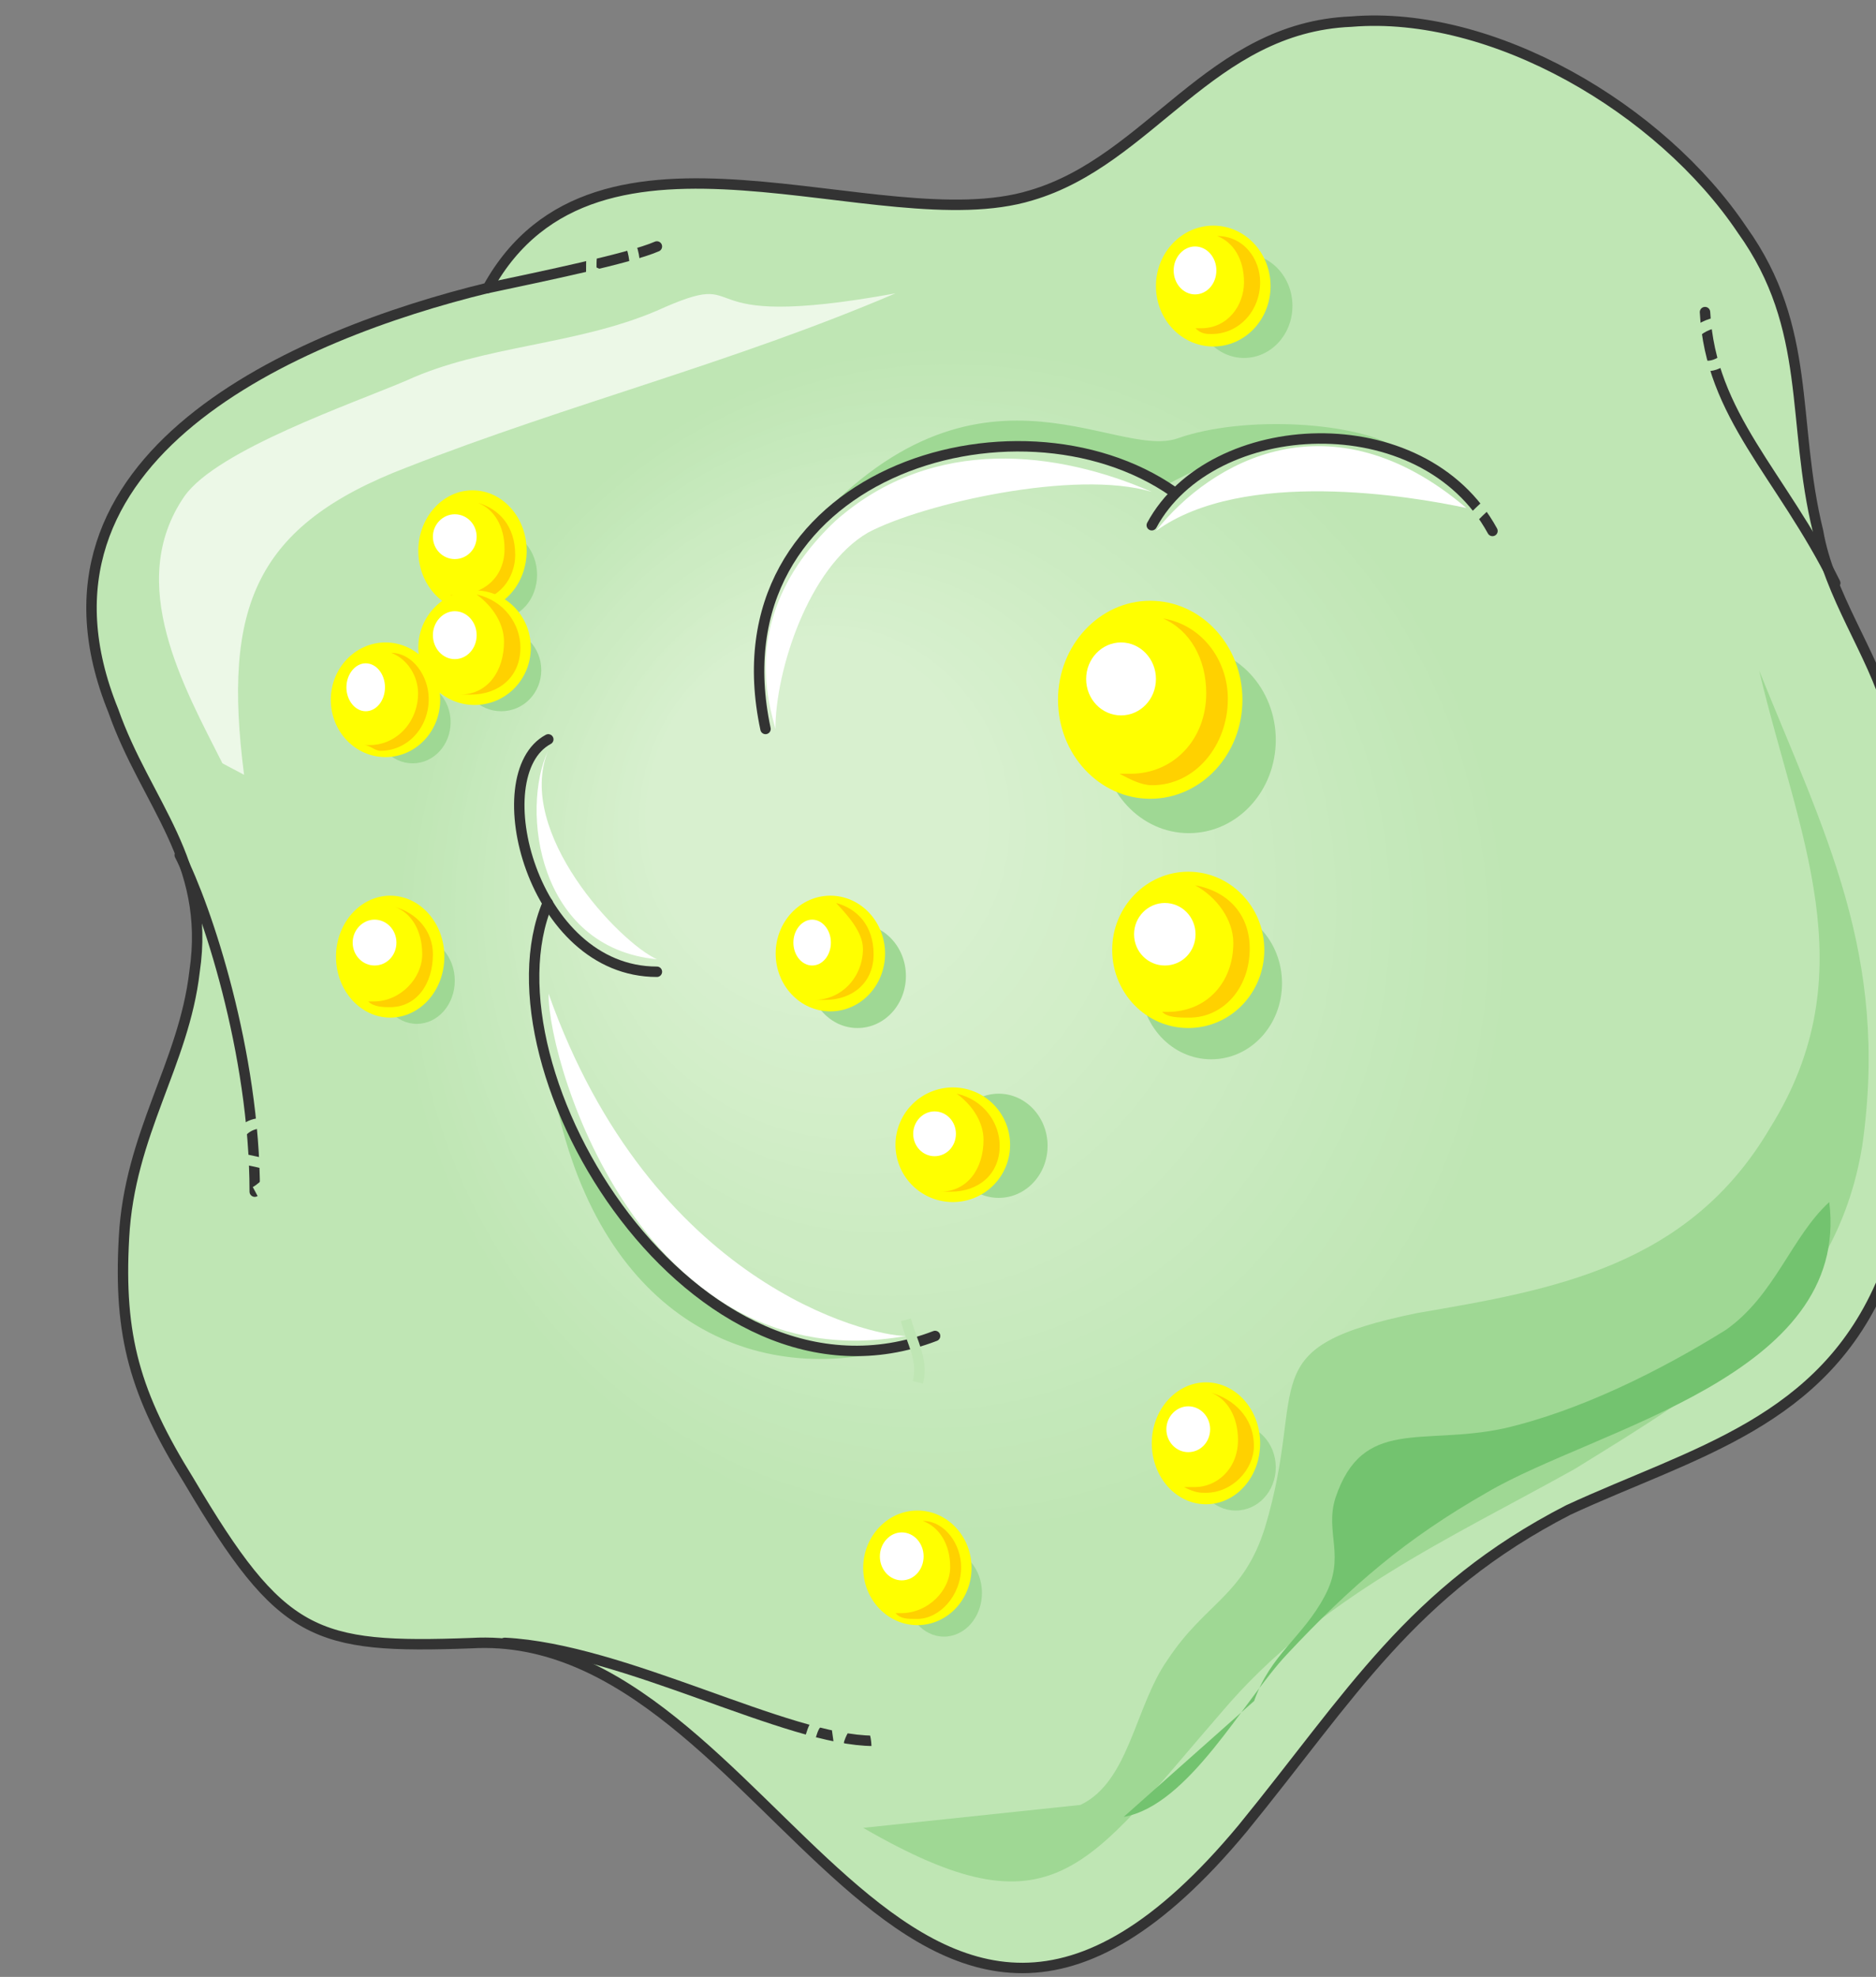 <svg xmlns="http://www.w3.org/2000/svg" version="1.0" viewBox="0 0 143.962 151.672"><rect x="0" y="0" width="143.962" height="151.672" fill="#808080" stroke="none"/><defs><clipPath clipPathUnits="userSpaceOnUse" id="a"><path d="M5.996.48H149.75v151.748H5.996z"/></clipPath></defs><path clip-path="url(#a)" d="M37.437 22.087C22.847 25.644.76 34.979 8.695 54.527c2.498 7.116 7.495 11.553 6.236 20.008-.82 7.096-4.997 12.432-5.417 20.427-.42 7.556.84 11.993 4.997 18.67 7.096 11.992 9.594 12.871 21.667 12.432 23.346-1.34 33.34 45.312 59.184 14.211 8.335-10.214 12.912-18.209 24.985-24.425 9.594-4.438 19.588-6.676 24.185-17.77 5.817-12.892 4.578-30.221.4-43.553-1.24-4.437-4.577-8.875-5.417-13.772-2.078-8.435-.4-15.55-5.816-23.106-6.256-9.334-19.168-16.89-30.002-15.99-10.833.44-15.43 10.654-24.585 13.332-11.673 3.558-33.34-7.995-41.675 7.096z" fill="#bfe6b4" fill-rule="evenodd"/><path d="M17.07 58.565c-2.919-5.797-7.516-13.812-2.919-20.488 2.499-3.558 12.913-7.116 17.07-8.895 5.837-2.678 12.932-2.678 19.168-5.336 7.916-3.578 1.26 1.778 18.33-1.34-12.493 5.337-24.986 8.455-37.498 13.352C19.568 40.316 17.07 46.552 18.73 59.444z" fill="#ecf8e7" fill-rule="evenodd"/><path d="M30.422 72.716c0-25.465 19.388-46.132 43.293-46.132 23.926 0 43.294 20.667 43.294 46.132 0 25.484-19.368 46.132-43.294 46.132-23.905 0-43.293-20.648-43.293-46.132z" fill="#bfe6b4" fill-rule="evenodd"/><path d="M30.741 72.076c0-24.945 18.949-45.172 42.295-45.172 23.366 0 42.294 20.227 42.294 45.172 0 24.965-18.928 45.173-42.294 45.173-23.346 0-42.295-20.208-42.295-45.173z" fill="#c0e6b5" fill-rule="evenodd"/><path d="M31.54 71.916c0-24.285 18.51-43.973 41.336-43.973 22.846 0 41.335 19.688 41.335 43.973 0 24.286-18.489 43.974-41.335 43.974-22.826 0-41.335-19.688-41.335-43.974z" fill="#c1e7b6" fill-rule="evenodd"/><path d="M32.42 71.397c0-23.546 17.95-42.654 40.056-42.654 22.127 0 40.056 19.108 40.056 42.654 0 23.565-17.93 42.654-40.056 42.654-22.107 0-40.056-19.089-40.056-42.654z" fill="#c2e7b7" fill-rule="evenodd"/><path d="M32.9 71.157c0-22.926 17.53-41.535 39.136-41.535 21.627 0 39.137 18.609 39.137 41.535 0 22.946-17.51 41.535-39.137 41.535-21.607 0-39.136-18.589-39.136-41.535z" fill="#c3e7b8" fill-rule="evenodd"/><path d="M33.78 70.997c0-22.307 16.95-40.416 37.857-40.416s37.857 18.11 37.857 40.416c0 22.326-16.95 40.415-37.857 40.415-20.908 0-37.857-18.089-37.857-40.415z" fill="#c3e8b9" fill-rule="evenodd"/><path d="M34.579 70.237c0-21.706 16.53-39.336 36.898-39.336 20.387 0 36.897 17.63 36.897 39.336 0 21.727-16.51 39.337-36.897 39.337-20.368 0-36.898-17.61-36.898-39.337z" fill="#c4e8ba" fill-rule="evenodd"/><path d="M34.899 70.078c0-21.048 16.09-38.137 35.898-38.137 19.828 0 35.898 17.09 35.898 38.137 0 21.067-16.07 38.136-35.898 38.136-19.808 0-35.898-17.07-35.898-38.136z" fill="#c5e9bb" fill-rule="evenodd"/><path d="M35.778 69.798c0-20.448 15.57-37.058 34.78-37.058 19.208 0 34.778 16.61 34.778 37.058 0 20.467-15.57 37.057-34.779 37.057-19.208 0-34.779-16.59-34.779-37.057z" fill="#c6e9bc" fill-rule="evenodd"/><path d="M36.578 69.438c0-19.768 15.05-35.818 33.58-35.818 18.548 0 33.58 16.05 33.58 35.818 0 19.788-15.032 35.818-33.58 35.818-18.53 0-33.58-16.03-33.58-35.818z" fill="#c7e9bd" fill-rule="evenodd"/><path d="M37.058 69.238c0-19.128 14.67-34.659 32.74-34.659 18.089 0 32.74 15.53 32.74 34.659 0 19.148-14.651 34.659-32.74 34.659-18.07 0-32.74-15.51-32.74-34.659z" fill="#c8eabe" fill-rule="evenodd"/><path d="M37.937 68.478c0-18.528 14.091-33.58 31.46-33.58 17.39 0 31.462 15.052 31.462 33.58 0 18.55-14.072 33.58-31.461 33.58-17.37 0-31.461-15.03-31.461-33.58z" fill="#c9eabf" fill-rule="evenodd"/><path d="M38.737 68.319c0-17.87 13.611-32.38 30.381-32.38 16.79 0 30.382 14.51 30.382 32.38 0 17.889-13.592 32.38-30.382 32.38-16.77 0-30.381-14.491-30.381-32.38z" fill="#caeac0" fill-rule="evenodd"/><path d="M39.056 68.079c0-17.31 13.192-31.341 29.422-31.341 16.25 0 29.423 14.031 29.423 31.34 0 17.31-13.172 31.342-29.423 31.342-16.23 0-29.422-14.032-29.422-31.341z" fill="#cbebc1" fill-rule="evenodd"/><path d="M39.936 67.599c0-16.55 12.612-29.982 28.143-29.982 15.55 0 28.143 13.432 28.143 29.982 0 16.57-12.593 29.982-28.143 29.982-15.53 0-28.143-13.412-28.143-29.982z" fill="#ccebc2" fill-rule="evenodd"/><path d="M40.735 67.4c0-15.911 12.153-28.823 27.144-28.823 14.99 0 27.143 12.912 27.143 28.822 0 15.93-12.152 28.823-27.143 28.823-14.991 0-27.144-12.893-27.144-28.823z" fill="#ccebc2" fill-rule="evenodd"/><path d="M41.215 67c0-15.211 11.673-27.544 26.064-27.544C81.69 39.456 93.343 51.79 93.343 67c0 15.231-11.653 27.544-26.064 27.544-14.391 0-26.064-12.313-26.064-27.544z" fill="#cdecc3" fill-rule="evenodd"/><path d="M42.094 66.6c0-14.711 11.194-26.664 24.985-26.664 13.812 0 24.985 11.953 24.985 26.664 0 14.73-11.173 26.663-24.985 26.663-13.791 0-24.985-11.932-24.985-26.663z" fill="#ceecc4" fill-rule="evenodd"/><path d="M42.894 66.32c0-14.112 10.634-25.585 23.746-25.585 13.132 0 23.745 11.473 23.745 25.585 0 14.131-10.613 25.584-23.745 25.584-13.112 0-23.746-11.453-23.746-25.584z" fill="#cfecc5" fill-rule="evenodd"/><path d="M43.214 65.84c0-13.372 10.294-24.225 22.986-24.225 12.712 0 22.986 10.853 22.986 24.225 0 13.392-10.274 24.225-22.986 24.225-12.692 0-22.986-10.833-22.986-24.225z" fill="#d0edc6" fill-rule="evenodd"/><path d="M44.093 65.64c0-12.732 9.734-23.066 21.707-23.066 11.993 0 21.707 10.334 21.707 23.066 0 12.752-9.714 23.066-21.707 23.066-11.973 0-21.707-10.314-21.707-23.066z" fill="#d1edc7" fill-rule="evenodd"/><path d="M44.893 65.44c0-12.132 9.254-21.986 20.667-21.986 11.433 0 20.668 9.854 20.668 21.986 0 12.153-9.235 21.987-20.668 21.987-11.413 0-20.667-9.834-20.667-21.987z" fill="#d2eec8" fill-rule="evenodd"/><path d="M45.373 64.76c0-11.492 8.774-20.827 19.588-20.827 10.833 0 19.588 9.335 19.588 20.828 0 11.513-8.755 20.827-19.588 20.827-10.814 0-19.588-9.314-19.588-20.827z" fill="#d3eec9" fill-rule="evenodd"/><path d="M46.252 64.48c0-10.892 8.315-19.747 18.549-19.747 10.254 0 18.548 8.855 18.548 19.748 0 10.913-8.294 19.748-18.548 19.748-10.234 0-18.549-8.835-18.549-19.748z" fill="#d4eeca" fill-rule="evenodd"/><path d="M47.051 64.081c0-10.194 7.776-18.469 17.35-18.469 9.594 0 17.35 8.275 17.35 18.47 0 10.213-7.756 18.468-17.35 18.468-9.574 0-17.35-8.255-17.35-18.469z" fill="#d4efcb" fill-rule="evenodd"/><path d="M47.371 63.921c0-9.574 7.396-17.35 16.51-17.35 9.135 0 16.51 7.776 16.51 17.35 0 9.594-7.375 17.35-16.51 17.35-9.114 0-16.51-7.756-16.51-17.35z" fill="#d5efcc" fill-rule="evenodd"/><path d="M48.25 63.681c0-8.954 6.837-16.23 15.232-16.23 8.414 0 15.23 7.276 15.23 16.23 0 8.975-6.816 16.23-15.23 16.23-8.395 0-15.231-7.255-15.231-16.23z" fill="#d6efcd" fill-rule="evenodd"/><path d="M49.05 63.002c0-8.315 6.376-15.071 14.232-15.071 7.875 0 14.231 6.756 14.231 15.07 0 8.336-6.356 15.072-14.231 15.072-7.856 0-14.232-6.736-14.232-15.071z" fill="#d7f0ce" fill-rule="evenodd"/><path d="M49.53 62.722c0-7.715 5.916-13.992 13.192-13.992 7.296 0 13.192 6.277 13.192 13.992 0 7.735-5.896 13.992-13.192 13.992-7.276 0-13.192-6.257-13.192-13.992z" fill="#d8f0cf" fill-rule="evenodd"/><path d="M66.24 140.235c14.591 8.435 17.09 3.118 27.503-8.875 7.516-8.874 17.51-13.312 27.084-18.648 10.014-6.197 20.008-11.973 22.086-24.845 2.08-14.651-2.918-23.986-7.915-36.418 2.918 12.432 8.335 23.086.84 35.079-6.257 10.653-16.67 12.432-27.084 14.21-12.912 2.66-8.335 5.318-11.673 16.431-1.659 5.317-4.577 5.757-7.495 10.194-2.499 3.558-2.919 9.334-6.676 11.113z" fill="#9fd894" fill-rule="evenodd"/><path d="M86.228 139.396c4.997-.88 9.174-8.895 12.512-12.453 4.997-5.337 9.155-8.895 15.39-12.452 8.336-4.897 27.904-8.915 26.245-22.267-2.918 2.678-4.158 7.136-7.915 9.794-4.997 3.118-11.233 6.236-17.07 7.576-6.256 1.339-10.833-.9-12.912 5.336-.84 2.679.84 4.458-.84 7.556-1.659 3.118-4.157 4.457-5.396 8.015z" fill="#73c36f" fill-rule="evenodd"/><path clip-path="url(#a)" d="M37.437 22.087C22.847 25.644.76 34.979 8.695 54.527c2.498 7.116 7.495 11.553 6.236 20.008-.82 7.096-4.997 12.432-5.417 20.427-.42 7.556.84 11.993 4.997 18.67 7.096 11.992 9.594 12.871 21.667 12.432 23.346-1.34 33.34 45.312 59.184 14.211 8.335-10.214 12.912-18.209 24.985-24.425 9.594-4.438 19.588-6.676 24.185-17.77 5.817-12.892 4.578-30.221.4-43.553-1.24-4.437-4.577-8.875-5.417-13.772-2.078-8.435-.4-15.55-5.816-23.106-6.256-9.334-19.168-16.89-30.002-15.99-10.833.44-15.43 10.654-24.585 13.332-11.673 3.558-33.34-7.995-41.675 7.096" fill="none" stroke="#333" stroke-width=".8" stroke-linecap="round" stroke-linejoin="round"/><path d="M38.737 126.044c9.174.46 21.646 7.515 28.302 7.515M13.792 65.6c2.058 4.018 5.756 15.151 5.756 25.825m17.829-69.318c4.218-.9 10.934-2.279 13.032-3.198m80.431 5.036c.42 7.976 5.837 12.393 9.995 20.788" fill="none" stroke="#333" stroke-width=".8" stroke-linecap="round" stroke-linejoin="round"/><path d="M19.588 91.425c.82-.44 1.22-1.34 2.439-1.34-1.22-.9-2.439-.9-4.078-1.339 0-3.158 3.258-3.158 4.477-1.359m44.694 48.011c.4-1.759 0-3.098-.84-3.998-1.26.46-2.099 1.78-2.099 3.558.42-1.319 0-1.779 0-3.098-1.679 0-1.679.44-2.099 1.779M48.31 18.589c.42.88.42 1.739.42 2.618-1.259.42-2.518 0-3.357-.44 0-.86 0-1.739.42-2.178m85.887 6.156c-3.798.9-1.679 4.877.84 2.678" fill="none" stroke="#bfe6b4" stroke-width=".8" stroke-miterlimit="8"/><path d="M28.743 55.406c0-1.739 1.319-3.158 2.918-3.158 1.619 0 2.918 1.42 2.918 3.158 0 1.76-1.3 3.159-2.918 3.159-1.6 0-2.918-1.4-2.918-3.159zm63.001 57.166c0-1.82 1.38-3.318 3.079-3.318 1.718 0 3.078 1.499 3.078 3.318 0 1.839-1.36 3.318-3.078 3.318-1.7 0-3.079-1.48-3.079-3.318zM29.062 75.234c0-1.818 1.32-3.318 2.919-3.318 1.619 0 2.918 1.5 2.918 3.318 0 1.84-1.3 3.318-2.918 3.318-1.6 0-2.919-1.479-2.919-3.318zm6.317-31.141c0-1.839 1.319-3.358 2.918-3.358 1.619 0 2.918 1.52 2.918 3.358 0 1.86-1.3 3.358-2.918 3.358-1.6 0-2.918-1.499-2.918-3.358zm0 7.316c0-1.74 1.379-3.158 3.078-3.158 1.719 0 3.078 1.419 3.078 3.158 0 1.759-1.36 3.158-3.078 3.158-1.7 0-3.078-1.4-3.078-3.158zm34.139 70.797c0-1.839 1.32-3.358 2.918-3.358 1.62 0 2.918 1.52 2.918 3.358 0 1.859-1.299 3.358-2.918 3.358-1.599 0-2.918-1.5-2.918-3.358zm22.226-98.74c0-2.199 1.68-3.998 3.718-3.998 2.059 0 3.718 1.8 3.718 3.998 0 2.218-1.66 3.997-3.718 3.997-2.039 0-3.718-1.779-3.718-3.997zm-7.195 33.3c0-3.938 2.998-7.156 6.676-7.156 3.697 0 6.676 3.218 6.676 7.156 0 3.957-2.979 7.155-6.676 7.155-3.678 0-6.676-3.198-6.676-7.155zm2.958 18.668c0-3.218 2.438-5.836 5.437-5.836 3.018 0 5.436 2.618 5.436 5.836 0 3.238-2.418 5.837-5.436 5.837-2.999 0-5.437-2.599-5.437-5.837zM72.876 87.907c0-2.199 1.699-3.998 3.758-3.998 2.078 0 3.757 1.8 3.757 3.998 0 2.218-1.679 3.997-3.757 3.997-2.06 0-3.758-1.779-3.758-3.997zM62.082 74.875c0-2.199 1.68-3.998 3.718-3.998 2.059 0 3.718 1.799 3.718 3.998 0 2.218-1.66 3.997-3.718 3.997-2.039 0-3.718-1.779-3.718-3.997z" fill="#9fd894" fill-rule="evenodd"/><path d="M25.385 53.687c0-2.418 1.878-4.397 4.197-4.397s4.198 1.979 4.198 4.397c0 2.439-1.88 4.398-4.198 4.398-2.319 0-4.197-1.959-4.197-4.398z" fill="#ff0" fill-rule="evenodd"/><path d="M30.022 50.09c1.24.46 2.059 1.779 2.059 3.098 0 2.218-1.66 3.977-3.718 3.977h-.42c.42 0 .84.44 1.24.44 2.078 0 3.717-1.759 3.717-3.978 0-1.758-1.24-3.537-2.878-3.537z" fill="#ffd100" fill-rule="evenodd"/><path d="M26.584 52.728c0-1 .68-1.839 1.479-1.839.82 0 1.48.84 1.48 1.839 0 1.02-.66 1.839-1.48 1.839-.8 0-1.48-.82-1.48-1.839z" fill="#fff" fill-rule="evenodd"/><path d="M88.386 110.733c0-2.579 1.88-4.677 4.158-4.677 2.299 0 4.157 2.098 4.157 4.677 0 2.598-1.858 4.677-4.157 4.677-2.279 0-4.158-2.079-4.158-4.677z" fill="#ff0" fill-rule="evenodd"/><path d="M92.944 106.855c1.219.46 2.058 1.82 2.058 3.618 0 2.259-1.659 3.618-3.298 3.618h-.84c.84.44 1.24.44 1.66.44 2.059 0 3.698-1.8 3.698-3.598 0-2.259-1.64-3.618-3.278-4.078z" fill="#ffd100" fill-rule="evenodd"/><path d="M89.506 109.654c0-.96.76-1.76 1.679-1.76.94 0 1.679.8 1.679 1.76 0 .979-.74 1.758-1.68 1.758-.919 0-1.678-.78-1.678-1.758z" fill="#fff" fill-rule="evenodd"/><path d="M25.784 73.396c0-2.579 1.88-4.678 4.158-4.678 2.298 0 4.157 2.1 4.157 4.678 0 2.598-1.859 4.677-4.157 4.677-2.279 0-4.158-2.08-4.158-4.677z" fill="#ff0" fill-rule="evenodd"/><path d="M30.342 69.598c1.239.46 2.058 1.819 2.058 3.618 0 1.819-1.659 3.617-3.717 3.617h-.42c.42.44 1.24.44 1.659.44 2.059 0 3.298-1.799 3.298-4.057 0-1.8-1.24-3.158-2.878-3.618z" fill="#ffd100" fill-rule="evenodd"/><path d="M27.064 72.316c0-.96.76-1.759 1.679-1.759.939 0 1.679.8 1.679 1.76 0 .979-.74 1.758-1.68 1.758-.919 0-1.678-.78-1.678-1.759z" fill="#fff" fill-rule="evenodd"/><path d="M32.1 42.254c0-2.558 1.88-4.637 4.158-4.637 2.299 0 4.158 2.079 4.158 4.637 0 2.579-1.86 4.638-4.158 4.638-2.279 0-4.157-2.06-4.157-4.638z" fill="#ff0" fill-rule="evenodd"/><path d="M36.658 38.577c1.239.46 2.059 1.779 2.059 3.537 0 2.22-1.66 3.538-3.718 3.538h-.42c.42.44 1.24.44 1.659.44 2.059 0 3.298-1.759 3.298-3.518 0-2.218-1.24-3.538-2.878-3.997z" fill="#ffd100" fill-rule="evenodd"/><path d="M33.22 41.175c0-.94.76-1.719 1.679-1.719.94 0 1.679.78 1.679 1.719 0 .96-.74 1.719-1.68 1.719-.919 0-1.678-.76-1.678-1.719z" fill="#fff" fill-rule="evenodd"/><path d="M32.1 49.69c0-2.419 1.94-4.397 4.318-4.397 2.398 0 4.317 1.978 4.317 4.397 0 2.438-1.919 4.397-4.317 4.397-2.379 0-4.317-1.959-4.317-4.397z" fill="#ff0" fill-rule="evenodd"/><path d="M36.578 45.612c1.26.92 2.099 2.259 2.099 3.618 0 2.259-1.26 4.058-3.358 4.058h-.42 1.26c2.098 0 3.777-1.34 3.777-3.598 0-1.819-1.26-3.618-3.358-4.078z" fill="#ffd100" fill-rule="evenodd"/><path d="M33.22 48.73c0-.999.76-1.838 1.679-1.838.94 0 1.679.84 1.679 1.838 0 1.02-.74 1.84-1.68 1.84-.919 0-1.678-.82-1.678-1.84z" fill="#fff" fill-rule="evenodd"/><path d="M66.24 120.287c0-2.418 1.879-4.397 4.157-4.397 2.299 0 4.158 1.979 4.158 4.397 0 2.439-1.86 4.397-4.158 4.397-2.278 0-4.157-1.958-4.157-4.397z" fill="#ff0" fill-rule="evenodd"/><path d="M70.817 116.69c1.26.459 2.099 1.778 2.099 3.537 0 1.78-1.68 3.538-3.778 3.538h-.42c.42.44.84.44 1.68.44 1.678 0 3.357-1.76 3.357-3.978 0-1.759-1.259-3.538-2.938-3.538z" fill="#ffd100" fill-rule="evenodd"/><path d="M67.52 119.408c0-1 .759-1.84 1.678-1.84.94 0 1.679.84 1.679 1.84 0 1.019-.74 1.839-1.679 1.839-.92 0-1.679-.82-1.679-1.84z" fill="#fff" fill-rule="evenodd"/><path d="M88.706 21.947c0-2.559 1.979-4.637 4.398-4.637 2.438 0 4.397 2.078 4.397 4.637 0 2.578-1.959 4.637-4.397 4.637-2.419 0-4.398-2.059-4.398-4.637z" fill="#ff0" fill-rule="evenodd"/><path d="M93.403 18.109c1.24.46 2.06 1.779 2.06 3.538 0 1.779-1.24 3.538-3.299 3.538h-.42c.42.44.84.44 1.24.44 2.078 0 3.717-1.76 3.717-3.978 0-1.76-1.239-3.538-3.298-3.538z" fill="#ffd100" fill-rule="evenodd"/><path d="M90.065 20.747c0-.999.74-1.838 1.64-1.838.919 0 1.638.839 1.638 1.838 0 1.02-.72 1.84-1.639 1.84-.899 0-1.639-.82-1.639-1.84z" fill="#fff" fill-rule="evenodd"/><path d="M81.19 53.687c0-4.177 3.179-7.595 7.077-7.595 3.917 0 7.075 3.418 7.075 7.595 0 4.198-3.158 7.596-7.075 7.596-3.898 0-7.076-3.398-7.076-7.596z" fill="#ff0" fill-rule="evenodd"/><path d="M89.246 47.451c2.079.9 3.318 3.098 3.318 5.737 0 3.538-2.499 6.176-5.817 6.176h-.84c.84.44 1.68.88 2.5.88 3.337 0 5.816-3.079 5.816-6.617 0-3.078-2.079-5.716-4.977-6.176z" fill="#ffd100" fill-rule="evenodd"/><path d="M83.35 52.088c0-1.539 1.199-2.798 2.678-2.798 1.479 0 2.678 1.26 2.678 2.798 0 1.56-1.199 2.799-2.678 2.799-1.48 0-2.679-1.24-2.679-2.799z" fill="#fff" fill-rule="evenodd"/><path d="M68.718 87.827a4.41 4.41 0 0 1 4.398-4.398 4.397 4.397 0 0 1 4.397 4.398 4.385 4.385 0 0 1-4.397 4.397 4.397 4.397 0 0 1-4.398-4.397z" fill="#ff0" fill-rule="evenodd"/><path d="M73.416 83.91c1.239.899 2.058 2.218 2.058 3.537 0 2.219-1.239 3.978-3.298 3.978h-.42 1.24c2.079 0 3.718-1.32 3.718-3.518 0-1.78-1.24-3.538-3.298-3.998z" fill="#ffd100" fill-rule="evenodd"/><path d="M70.078 86.987c0-.94.74-1.719 1.639-1.719.919 0 1.639.78 1.639 1.72 0 .959-.72 1.718-1.64 1.718-.899 0-1.638-.76-1.638-1.719z" fill="#fff" fill-rule="evenodd"/><path d="M85.348 72.876c0-3.298 2.619-5.997 5.837-5.997 3.238 0 5.836 2.699 5.836 5.997 0 3.318-2.598 5.996-5.836 5.996-3.218 0-5.837-2.678-5.837-5.996z" fill="#ff0" fill-rule="evenodd"/><path d="M91.704 67.919c1.68.9 2.939 2.658 2.939 4.417 0 3.098-2.1 5.297-5.037 5.297h-.42c.42.44 1.26.44 2.099.44 2.518 0 4.617-2.199 4.617-5.297 0-2.639-1.68-4.397-4.198-4.857z" fill="#ffd100" fill-rule="evenodd"/><path d="M87.027 71.677c0-1.32 1.06-2.399 2.359-2.399 1.319 0 2.358 1.08 2.358 2.399 0 1.339-1.039 2.398-2.358 2.398-1.3 0-2.359-1.06-2.359-2.398z" fill="#fff" fill-rule="evenodd"/><path d="M59.524 73.156c0-2.439 1.879-4.438 4.197-4.438 2.319 0 4.198 2 4.198 4.438 0 2.458-1.879 4.437-4.198 4.437-2.318 0-4.197-1.979-4.197-4.437z" fill="#ff0" fill-rule="evenodd"/><path d="M64.161 69.278c.82.88 2.059 2.199 2.059 3.518 0 2.179-1.66 3.918-3.718 3.918h-.42 1.24c2.078 0 3.717-1.3 3.717-3.498 0-2.18-1.239-3.498-2.878-3.938z" fill="#ffd100" fill-rule="evenodd"/><path d="M60.883 72.316c0-.96.66-1.759 1.44-1.759.799 0 1.438.8 1.438 1.76 0 .979-.64 1.758-1.439 1.758-.78 0-1.439-.78-1.439-1.759z" fill="#fff" fill-rule="evenodd"/><path d="M61.203 41.615c4.597-5.757 17.53-11.093 28.363-4.438 3.338-1.778 10.433-5.316 17.929-2.658-3.318-2.219-12.093-2.658-17.09-.9-4.997 1.78-15.85-7.995-29.202 7.996zM42.094 81.27c1.26 5.318 7.496 22.147 24.945 22.587-11.213 2.199-22.446-4.437-24.945-22.586z" fill="#9fd894" fill-rule="evenodd"/><path d="M90.065 37.737c-12.092-8.435-35.498-1.32-31.32 18.19" fill="none" stroke="#333" stroke-width=".8" stroke-linecap="round" stroke-linejoin="round" stroke-miterlimit="10"/><path d="M88.386 40.296c4.578-8.495 20.768-9.395 26.145.44m-72.456 15.99c-5.017 2.678-1.26 17.829 8.334 17.829" fill="none" stroke="#333" stroke-width=".8" stroke-linecap="round" stroke-linejoin="round" stroke-miterlimit="10"/><path d="M88.386 37.737c-7.115-3.098-16.73-4.437-24.265 2.219-7.555 7.115-5.037 14.211-4.617 15.97 0-4.417 2.518-12.412 7.116-15.07 4.197-2.22 15.91-4.878 21.766-3.119zm.32 2.998c4.198-5.316 13.392-10.633 23.826-1.759-4.178-.9-17.13-3.098-23.826 1.76zM42.094 76.234c0 5.796 7.496 29.822 27.424 26.264-2.898 0-19.528-3.998-27.424-26.264zm-.039-18.629c-2.1 4.457-.84 15.11 8.354 15.99-2.918-1.319-10.873-9.754-8.354-15.99z" fill="#fff" fill-rule="evenodd"/><path d="M42.035 69.278c-5.457 12.852 11.313 40.296 29.722 33.22" fill="none" stroke="#333" stroke-width=".8" stroke-linecap="round" stroke-linejoin="round" stroke-miterlimit="10"/><path d="M69.518 101.259c.46 1.759 1.359 3.058.92 4.797m44.572-67.959c-.86.46-1.719 1.38-2.158 1.839" fill="none" stroke="#bfe6b4" stroke-width=".8" stroke-miterlimit="8"/></svg>